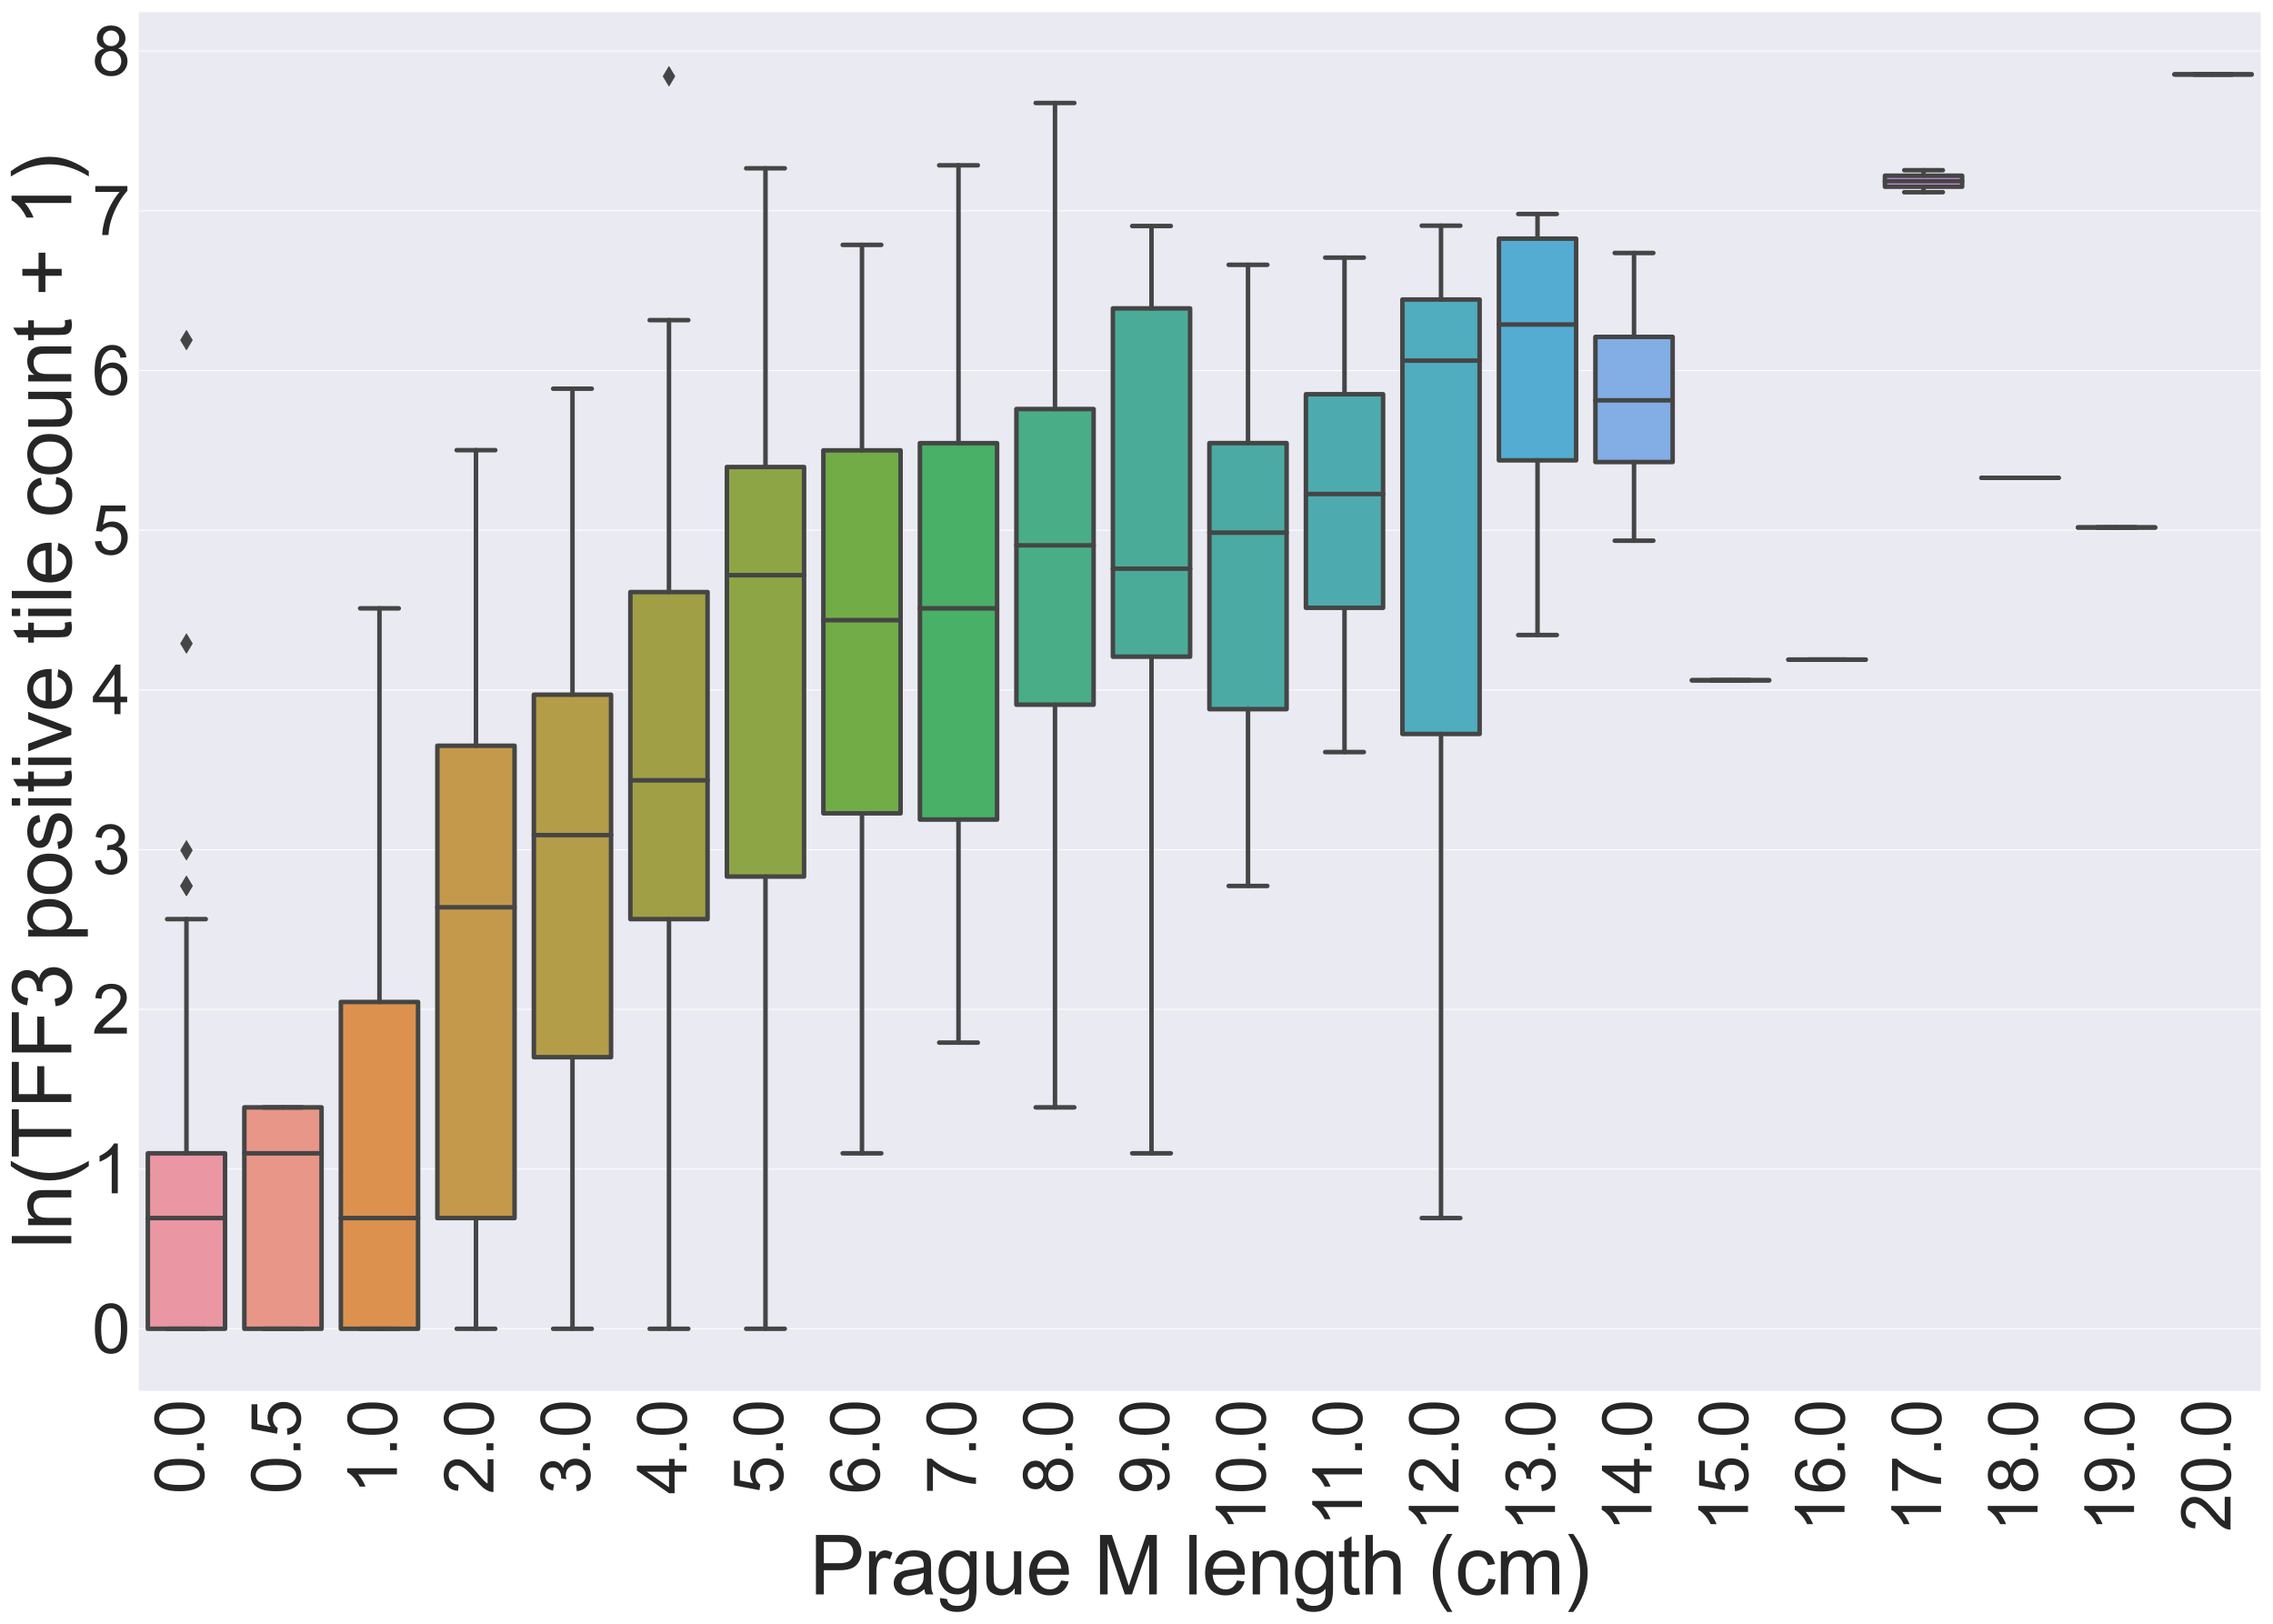 <?xml version="1.0" encoding="utf-8" standalone="no"?>
<!DOCTYPE svg PUBLIC "-//W3C//DTD SVG 1.1//EN"
  "http://www.w3.org/Graphics/SVG/1.1/DTD/svg11.dtd">
<svg height="1800pt" version="1.1" viewBox="0 0 2520 1800" width="2520pt" xmlns="http://www.w3.org/2000/svg" xmlns:xlink="http://www.w3.org/1999/xlink">
 <defs>
  <style type="text/css">*{stroke-linecap:butt;stroke-linejoin:round;}</style>
 </defs>
 <g id="figure_1">
  <g id="patch_1">
   <path d="M 0 1800 
L 2520 1800 
L 2520 0 
L 0 0 
z
" style="fill:#ffffff;"/>
  </g>
  <g id="axes_1">
   <g id="patch_2">
    <path d="M 153.21 1542.54 
L 2507.04 1542.54 
L 2507.04 12.96 
L 153.21 12.96 
z
" style="fill:#eaeaf2;"/>
   </g>
   <g id="matplotlib.axis_1">
    <g id="xtick_1">
     <g id="text_1">
      <!-- 0.0 -->
      <g style="fill:#262626;" transform="translate(226.095 1656.29)rotate(-90)scale(0.75 -0.75)">
       <defs>
        <path d="M 266 2259 
Q 266 3072 433 3567 
Q 600 4063 929 4331 
Q 1259 4600 1759 4600 
Q 2128 4600 2406 4451 
Q 2684 4303 2865 4023 
Q 3047 3744 3150 3342 
Q 3253 2941 3253 2259 
Q 3253 1453 3087 958 
Q 2922 463 2592 192 
Q 2263 -78 1759 -78 
Q 1097 -78 719 397 
Q 266 969 266 2259 
z
M 844 2259 
Q 844 1131 1108 757 
Q 1372 384 1759 384 
Q 2147 384 2411 759 
Q 2675 1134 2675 2259 
Q 2675 3391 2411 3762 
Q 2147 4134 1753 4134 
Q 1366 4134 1134 3806 
Q 844 3388 844 2259 
z
" id="ArialMT-30" transform="scale(0.016)"/>
        <path d="M 581 0 
L 581 641 
L 1222 641 
L 1222 0 
L 581 0 
z
" id="ArialMT-2e" transform="scale(0.016)"/>
       </defs>
       <use xlink:href="#ArialMT-30"/>
       <use x="55.615" xlink:href="#ArialMT-2e"/>
       <use x="83.398" xlink:href="#ArialMT-30"/>
      </g>
     </g>
    </g>
    <g id="xtick_2">
     <g id="text_2">
      <!-- 0.5 -->
      <g style="fill:#262626;" transform="translate(333.087 1656.29)rotate(-90)scale(0.75 -0.75)">
       <defs>
        <path d="M 266 1200 
L 856 1250 
Q 922 819 1161 601 
Q 1400 384 1738 384 
Q 2144 384 2425 690 
Q 2706 997 2706 1503 
Q 2706 1984 2436 2262 
Q 2166 2541 1728 2541 
Q 1456 2541 1237 2417 
Q 1019 2294 894 2097 
L 366 2166 
L 809 4519 
L 3088 4519 
L 3088 3981 
L 1259 3981 
L 1013 2750 
Q 1425 3038 1878 3038 
Q 2478 3038 2890 2622 
Q 3303 2206 3303 1553 
Q 3303 931 2941 478 
Q 2500 -78 1738 -78 
Q 1113 -78 717 272 
Q 322 622 266 1200 
z
" id="ArialMT-35" transform="scale(0.016)"/>
       </defs>
       <use xlink:href="#ArialMT-30"/>
       <use x="55.615" xlink:href="#ArialMT-2e"/>
       <use x="83.398" xlink:href="#ArialMT-35"/>
      </g>
     </g>
    </g>
    <g id="xtick_3">
     <g id="text_3">
      <!-- 1.0 -->
      <g style="fill:#262626;" transform="translate(440.079 1656.29)rotate(-90)scale(0.75 -0.75)">
       <defs>
        <path d="M 2384 0 
L 1822 0 
L 1822 3584 
Q 1619 3391 1289 3197 
Q 959 3003 697 2906 
L 697 3450 
Q 1169 3672 1522 3987 
Q 1875 4303 2022 4600 
L 2384 4600 
L 2384 0 
z
" id="ArialMT-31" transform="scale(0.016)"/>
       </defs>
       <use xlink:href="#ArialMT-31"/>
       <use x="55.615" xlink:href="#ArialMT-2e"/>
       <use x="83.398" xlink:href="#ArialMT-30"/>
      </g>
     </g>
    </g>
    <g id="xtick_4">
     <g id="text_4">
      <!-- 2.0 -->
      <g style="fill:#262626;" transform="translate(547.072 1656.29)rotate(-90)scale(0.75 -0.75)">
       <defs>
        <path d="M 3222 541 
L 3222 0 
L 194 0 
Q 188 203 259 391 
Q 375 700 629 1000 
Q 884 1300 1366 1694 
Q 2113 2306 2375 2664 
Q 2638 3022 2638 3341 
Q 2638 3675 2398 3904 
Q 2159 4134 1775 4134 
Q 1369 4134 1125 3890 
Q 881 3647 878 3216 
L 300 3275 
Q 359 3922 746 4261 
Q 1134 4600 1788 4600 
Q 2447 4600 2831 4234 
Q 3216 3869 3216 3328 
Q 3216 3053 3103 2787 
Q 2991 2522 2730 2228 
Q 2469 1934 1863 1422 
Q 1356 997 1212 845 
Q 1069 694 975 541 
L 3222 541 
z
" id="ArialMT-32" transform="scale(0.016)"/>
       </defs>
       <use xlink:href="#ArialMT-32"/>
       <use x="55.615" xlink:href="#ArialMT-2e"/>
       <use x="83.398" xlink:href="#ArialMT-30"/>
      </g>
     </g>
    </g>
    <g id="xtick_5">
     <g id="text_5">
      <!-- 3.0 -->
      <g style="fill:#262626;" transform="translate(654.064 1656.29)rotate(-90)scale(0.75 -0.75)">
       <defs>
        <path d="M 269 1209 
L 831 1284 
Q 928 806 1161 595 
Q 1394 384 1728 384 
Q 2125 384 2398 659 
Q 2672 934 2672 1341 
Q 2672 1728 2419 1979 
Q 2166 2231 1775 2231 
Q 1616 2231 1378 2169 
L 1441 2663 
Q 1497 2656 1531 2656 
Q 1891 2656 2178 2843 
Q 2466 3031 2466 3422 
Q 2466 3731 2256 3934 
Q 2047 4138 1716 4138 
Q 1388 4138 1169 3931 
Q 950 3725 888 3313 
L 325 3413 
Q 428 3978 793 4289 
Q 1159 4600 1703 4600 
Q 2078 4600 2393 4439 
Q 2709 4278 2876 4000 
Q 3044 3722 3044 3409 
Q 3044 3113 2884 2869 
Q 2725 2625 2413 2481 
Q 2819 2388 3044 2092 
Q 3269 1797 3269 1353 
Q 3269 753 2831 336 
Q 2394 -81 1725 -81 
Q 1122 -81 723 278 
Q 325 638 269 1209 
z
" id="ArialMT-33" transform="scale(0.016)"/>
       </defs>
       <use xlink:href="#ArialMT-33"/>
       <use x="55.615" xlink:href="#ArialMT-2e"/>
       <use x="83.398" xlink:href="#ArialMT-30"/>
      </g>
     </g>
    </g>
    <g id="xtick_6">
     <g id="text_6">
      <!-- 4.0 -->
      <g style="fill:#262626;" transform="translate(761.056 1656.29)rotate(-90)scale(0.75 -0.75)">
       <defs>
        <path d="M 2069 0 
L 2069 1097 
L 81 1097 
L 81 1613 
L 2172 4581 
L 2631 4581 
L 2631 1613 
L 3250 1613 
L 3250 1097 
L 2631 1097 
L 2631 0 
L 2069 0 
z
M 2069 1613 
L 2069 3678 
L 634 1613 
L 2069 1613 
z
" id="ArialMT-34" transform="scale(0.016)"/>
       </defs>
       <use xlink:href="#ArialMT-34"/>
       <use x="55.615" xlink:href="#ArialMT-2e"/>
       <use x="83.398" xlink:href="#ArialMT-30"/>
      </g>
     </g>
    </g>
    <g id="xtick_7">
     <g id="text_7">
      <!-- 5.0 -->
      <g style="fill:#262626;" transform="translate(868.048 1656.29)rotate(-90)scale(0.75 -0.75)">
       <use xlink:href="#ArialMT-35"/>
       <use x="55.615" xlink:href="#ArialMT-2e"/>
       <use x="83.398" xlink:href="#ArialMT-30"/>
      </g>
     </g>
    </g>
    <g id="xtick_8">
     <g id="text_8">
      <!-- 6.0 -->
      <g style="fill:#262626;" transform="translate(975.041 1656.29)rotate(-90)scale(0.75 -0.75)">
       <defs>
        <path d="M 3184 3459 
L 2625 3416 
Q 2550 3747 2413 3897 
Q 2184 4138 1850 4138 
Q 1581 4138 1378 3988 
Q 1113 3794 959 3422 
Q 806 3050 800 2363 
Q 1003 2672 1297 2822 
Q 1591 2972 1913 2972 
Q 2475 2972 2870 2558 
Q 3266 2144 3266 1488 
Q 3266 1056 3080 686 
Q 2894 316 2569 119 
Q 2244 -78 1831 -78 
Q 1128 -78 684 439 
Q 241 956 241 2144 
Q 241 3472 731 4075 
Q 1159 4600 1884 4600 
Q 2425 4600 2770 4297 
Q 3116 3994 3184 3459 
z
M 888 1484 
Q 888 1194 1011 928 
Q 1134 663 1356 523 
Q 1578 384 1822 384 
Q 2178 384 2434 671 
Q 2691 959 2691 1453 
Q 2691 1928 2437 2201 
Q 2184 2475 1800 2475 
Q 1419 2475 1153 2201 
Q 888 1928 888 1484 
z
" id="ArialMT-36" transform="scale(0.016)"/>
       </defs>
       <use xlink:href="#ArialMT-36"/>
       <use x="55.615" xlink:href="#ArialMT-2e"/>
       <use x="83.398" xlink:href="#ArialMT-30"/>
      </g>
     </g>
    </g>
    <g id="xtick_9">
     <g id="text_9">
      <!-- 7.0 -->
      <g style="fill:#262626;" transform="translate(1082.033 1656.29)rotate(-90)scale(0.75 -0.75)">
       <defs>
        <path d="M 303 3981 
L 303 4522 
L 3269 4522 
L 3269 4084 
Q 2831 3619 2401 2847 
Q 1972 2075 1738 1259 
Q 1569 684 1522 0 
L 944 0 
Q 953 541 1156 1306 
Q 1359 2072 1739 2783 
Q 2119 3494 2547 3981 
L 303 3981 
z
" id="ArialMT-37" transform="scale(0.016)"/>
       </defs>
       <use xlink:href="#ArialMT-37"/>
       <use x="55.615" xlink:href="#ArialMT-2e"/>
       <use x="83.398" xlink:href="#ArialMT-30"/>
      </g>
     </g>
    </g>
    <g id="xtick_10">
     <g id="text_10">
      <!-- 8.0 -->
      <g style="fill:#262626;" transform="translate(1189.025 1656.29)rotate(-90)scale(0.75 -0.75)">
       <defs>
        <path d="M 1131 2484 
Q 781 2613 612 2850 
Q 444 3088 444 3419 
Q 444 3919 803 4259 
Q 1163 4600 1759 4600 
Q 2359 4600 2725 4251 
Q 3091 3903 3091 3403 
Q 3091 3084 2923 2848 
Q 2756 2613 2416 2484 
Q 2838 2347 3058 2040 
Q 3278 1734 3278 1309 
Q 3278 722 2862 322 
Q 2447 -78 1769 -78 
Q 1091 -78 675 323 
Q 259 725 259 1325 
Q 259 1772 486 2073 
Q 713 2375 1131 2484 
z
M 1019 3438 
Q 1019 3113 1228 2906 
Q 1438 2700 1772 2700 
Q 2097 2700 2305 2904 
Q 2513 3109 2513 3406 
Q 2513 3716 2298 3927 
Q 2084 4138 1766 4138 
Q 1444 4138 1231 3931 
Q 1019 3725 1019 3438 
z
M 838 1322 
Q 838 1081 952 856 
Q 1066 631 1291 507 
Q 1516 384 1775 384 
Q 2178 384 2440 643 
Q 2703 903 2703 1303 
Q 2703 1709 2433 1975 
Q 2163 2241 1756 2241 
Q 1359 2241 1098 1978 
Q 838 1716 838 1322 
z
" id="ArialMT-38" transform="scale(0.016)"/>
       </defs>
       <use xlink:href="#ArialMT-38"/>
       <use x="55.615" xlink:href="#ArialMT-2e"/>
       <use x="83.398" xlink:href="#ArialMT-30"/>
      </g>
     </g>
    </g>
    <g id="xtick_11">
     <g id="text_11">
      <!-- 9.0 -->
      <g style="fill:#262626;" transform="translate(1296.018 1656.29)rotate(-90)scale(0.75 -0.75)">
       <defs>
        <path d="M 350 1059 
L 891 1109 
Q 959 728 1153 556 
Q 1347 384 1650 384 
Q 1909 384 2104 503 
Q 2300 622 2425 820 
Q 2550 1019 2634 1356 
Q 2719 1694 2719 2044 
Q 2719 2081 2716 2156 
Q 2547 1888 2255 1720 
Q 1963 1553 1622 1553 
Q 1053 1553 659 1965 
Q 266 2378 266 3053 
Q 266 3750 677 4175 
Q 1088 4600 1706 4600 
Q 2153 4600 2523 4359 
Q 2894 4119 3086 3673 
Q 3278 3228 3278 2384 
Q 3278 1506 3087 986 
Q 2897 466 2520 194 
Q 2144 -78 1638 -78 
Q 1100 -78 759 220 
Q 419 519 350 1059 
z
M 2653 3081 
Q 2653 3566 2395 3850 
Q 2138 4134 1775 4134 
Q 1400 4134 1122 3828 
Q 844 3522 844 3034 
Q 844 2597 1108 2323 
Q 1372 2050 1759 2050 
Q 2150 2050 2401 2323 
Q 2653 2597 2653 3081 
z
" id="ArialMT-39" transform="scale(0.016)"/>
       </defs>
       <use xlink:href="#ArialMT-39"/>
       <use x="55.615" xlink:href="#ArialMT-2e"/>
       <use x="83.398" xlink:href="#ArialMT-30"/>
      </g>
     </g>
    </g>
    <g id="xtick_12">
     <g id="text_12">
      <!-- 10.0 -->
      <g style="fill:#262626;" transform="translate(1403.01 1697.997)rotate(-90)scale(0.75 -0.75)">
       <use xlink:href="#ArialMT-31"/>
       <use x="55.615" xlink:href="#ArialMT-30"/>
       <use x="111.23" xlink:href="#ArialMT-2e"/>
       <use x="139.014" xlink:href="#ArialMT-30"/>
      </g>
     </g>
    </g>
    <g id="xtick_13">
     <g id="text_13">
      <!-- 11.0 -->
      <g style="fill:#262626;" transform="translate(1510.002 1692.466)rotate(-90)scale(0.75 -0.75)">
       <use xlink:href="#ArialMT-31"/>
       <use x="48.24" xlink:href="#ArialMT-31"/>
       <use x="103.855" xlink:href="#ArialMT-2e"/>
       <use x="131.639" xlink:href="#ArialMT-30"/>
      </g>
     </g>
    </g>
    <g id="xtick_14">
     <g id="text_14">
      <!-- 12.0 -->
      <g style="fill:#262626;" transform="translate(1616.994 1697.997)rotate(-90)scale(0.75 -0.75)">
       <use xlink:href="#ArialMT-31"/>
       <use x="55.615" xlink:href="#ArialMT-32"/>
       <use x="111.23" xlink:href="#ArialMT-2e"/>
       <use x="139.014" xlink:href="#ArialMT-30"/>
      </g>
     </g>
    </g>
    <g id="xtick_15">
     <g id="text_15">
      <!-- 13.0 -->
      <g style="fill:#262626;" transform="translate(1723.987 1697.997)rotate(-90)scale(0.75 -0.75)">
       <use xlink:href="#ArialMT-31"/>
       <use x="55.615" xlink:href="#ArialMT-33"/>
       <use x="111.23" xlink:href="#ArialMT-2e"/>
       <use x="139.014" xlink:href="#ArialMT-30"/>
      </g>
     </g>
    </g>
    <g id="xtick_16">
     <g id="text_16">
      <!-- 14.0 -->
      <g style="fill:#262626;" transform="translate(1830.979 1697.997)rotate(-90)scale(0.75 -0.75)">
       <use xlink:href="#ArialMT-31"/>
       <use x="55.615" xlink:href="#ArialMT-34"/>
       <use x="111.23" xlink:href="#ArialMT-2e"/>
       <use x="139.014" xlink:href="#ArialMT-30"/>
      </g>
     </g>
    </g>
    <g id="xtick_17">
     <g id="text_17">
      <!-- 15.0 -->
      <g style="fill:#262626;" transform="translate(1937.971 1697.997)rotate(-90)scale(0.75 -0.75)">
       <use xlink:href="#ArialMT-31"/>
       <use x="55.615" xlink:href="#ArialMT-35"/>
       <use x="111.23" xlink:href="#ArialMT-2e"/>
       <use x="139.014" xlink:href="#ArialMT-30"/>
      </g>
     </g>
    </g>
    <g id="xtick_18">
     <g id="text_18">
      <!-- 16.0 -->
      <g style="fill:#262626;" transform="translate(2044.963 1697.997)rotate(-90)scale(0.75 -0.75)">
       <use xlink:href="#ArialMT-31"/>
       <use x="55.615" xlink:href="#ArialMT-36"/>
       <use x="111.23" xlink:href="#ArialMT-2e"/>
       <use x="139.014" xlink:href="#ArialMT-30"/>
      </g>
     </g>
    </g>
    <g id="xtick_19">
     <g id="text_19">
      <!-- 17.0 -->
      <g style="fill:#262626;" transform="translate(2151.956 1697.997)rotate(-90)scale(0.75 -0.75)">
       <use xlink:href="#ArialMT-31"/>
       <use x="55.615" xlink:href="#ArialMT-37"/>
       <use x="111.23" xlink:href="#ArialMT-2e"/>
       <use x="139.014" xlink:href="#ArialMT-30"/>
      </g>
     </g>
    </g>
    <g id="xtick_20">
     <g id="text_20">
      <!-- 18.0 -->
      <g style="fill:#262626;" transform="translate(2258.948 1697.997)rotate(-90)scale(0.75 -0.75)">
       <use xlink:href="#ArialMT-31"/>
       <use x="55.615" xlink:href="#ArialMT-38"/>
       <use x="111.23" xlink:href="#ArialMT-2e"/>
       <use x="139.014" xlink:href="#ArialMT-30"/>
      </g>
     </g>
    </g>
    <g id="xtick_21">
     <g id="text_21">
      <!-- 19.0 -->
      <g style="fill:#262626;" transform="translate(2365.94 1697.997)rotate(-90)scale(0.75 -0.75)">
       <use xlink:href="#ArialMT-31"/>
       <use x="55.615" xlink:href="#ArialMT-39"/>
       <use x="111.23" xlink:href="#ArialMT-2e"/>
       <use x="139.014" xlink:href="#ArialMT-30"/>
      </g>
     </g>
    </g>
    <g id="xtick_22">
     <g id="text_22">
      <!-- 20.0 -->
      <g style="fill:#262626;" transform="translate(2472.933 1697.997)rotate(-90)scale(0.75 -0.75)">
       <use xlink:href="#ArialMT-32"/>
       <use x="55.615" xlink:href="#ArialMT-30"/>
       <use x="111.23" xlink:href="#ArialMT-2e"/>
       <use x="139.014" xlink:href="#ArialMT-30"/>
      </g>
     </g>
    </g>
    <g id="text_23">
     <!-- Prague M length (cm) -->
     <g style="fill:#262626;" transform="translate(897.492 1767.514)scale(0.9 -0.9)">
      <defs>
       <path d="M 494 0 
L 494 4581 
L 2222 4581 
Q 2678 4581 2919 4538 
Q 3256 4481 3484 4323 
Q 3713 4166 3852 3881 
Q 3991 3597 3991 3256 
Q 3991 2672 3619 2267 
Q 3247 1863 2275 1863 
L 1100 1863 
L 1100 0 
L 494 0 
z
M 1100 2403 
L 2284 2403 
Q 2872 2403 3119 2622 
Q 3366 2841 3366 3238 
Q 3366 3525 3220 3729 
Q 3075 3934 2838 4000 
Q 2684 4041 2272 4041 
L 1100 4041 
L 1100 2403 
z
" id="ArialMT-50" transform="scale(0.016)"/>
       <path d="M 416 0 
L 416 3319 
L 922 3319 
L 922 2816 
Q 1116 3169 1280 3281 
Q 1444 3394 1641 3394 
Q 1925 3394 2219 3213 
L 2025 2691 
Q 1819 2813 1613 2813 
Q 1428 2813 1281 2702 
Q 1134 2591 1072 2394 
Q 978 2094 978 1738 
L 978 0 
L 416 0 
z
" id="ArialMT-72" transform="scale(0.016)"/>
       <path d="M 2588 409 
Q 2275 144 1986 34 
Q 1697 -75 1366 -75 
Q 819 -75 525 192 
Q 231 459 231 875 
Q 231 1119 342 1320 
Q 453 1522 633 1644 
Q 813 1766 1038 1828 
Q 1203 1872 1538 1913 
Q 2219 1994 2541 2106 
Q 2544 2222 2544 2253 
Q 2544 2597 2384 2738 
Q 2169 2928 1744 2928 
Q 1347 2928 1158 2789 
Q 969 2650 878 2297 
L 328 2372 
Q 403 2725 575 2942 
Q 747 3159 1072 3276 
Q 1397 3394 1825 3394 
Q 2250 3394 2515 3294 
Q 2781 3194 2906 3042 
Q 3031 2891 3081 2659 
Q 3109 2516 3109 2141 
L 3109 1391 
Q 3109 606 3145 398 
Q 3181 191 3288 0 
L 2700 0 
Q 2613 175 2588 409 
z
M 2541 1666 
Q 2234 1541 1622 1453 
Q 1275 1403 1131 1340 
Q 988 1278 909 1158 
Q 831 1038 831 891 
Q 831 666 1001 516 
Q 1172 366 1500 366 
Q 1825 366 2078 508 
Q 2331 650 2450 897 
Q 2541 1088 2541 1459 
L 2541 1666 
z
" id="ArialMT-61" transform="scale(0.016)"/>
       <path d="M 319 -275 
L 866 -356 
Q 900 -609 1056 -725 
Q 1266 -881 1628 -881 
Q 2019 -881 2231 -725 
Q 2444 -569 2519 -288 
Q 2563 -116 2559 434 
Q 2191 0 1641 0 
Q 956 0 581 494 
Q 206 988 206 1678 
Q 206 2153 378 2554 
Q 550 2956 876 3175 
Q 1203 3394 1644 3394 
Q 2231 3394 2613 2919 
L 2613 3319 
L 3131 3319 
L 3131 450 
Q 3131 -325 2973 -648 
Q 2816 -972 2473 -1159 
Q 2131 -1347 1631 -1347 
Q 1038 -1347 672 -1080 
Q 306 -813 319 -275 
z
M 784 1719 
Q 784 1066 1043 766 
Q 1303 466 1694 466 
Q 2081 466 2343 764 
Q 2606 1063 2606 1700 
Q 2606 2309 2336 2618 
Q 2066 2928 1684 2928 
Q 1309 2928 1046 2623 
Q 784 2319 784 1719 
z
" id="ArialMT-67" transform="scale(0.016)"/>
       <path d="M 2597 0 
L 2597 488 
Q 2209 -75 1544 -75 
Q 1250 -75 995 37 
Q 741 150 617 320 
Q 494 491 444 738 
Q 409 903 409 1263 
L 409 3319 
L 972 3319 
L 972 1478 
Q 972 1038 1006 884 
Q 1059 663 1231 536 
Q 1403 409 1656 409 
Q 1909 409 2131 539 
Q 2353 669 2445 892 
Q 2538 1116 2538 1541 
L 2538 3319 
L 3100 3319 
L 3100 0 
L 2597 0 
z
" id="ArialMT-75" transform="scale(0.016)"/>
       <path d="M 2694 1069 
L 3275 997 
Q 3138 488 2766 206 
Q 2394 -75 1816 -75 
Q 1088 -75 661 373 
Q 234 822 234 1631 
Q 234 2469 665 2931 
Q 1097 3394 1784 3394 
Q 2450 3394 2872 2941 
Q 3294 2488 3294 1666 
Q 3294 1616 3291 1516 
L 816 1516 
Q 847 969 1125 678 
Q 1403 388 1819 388 
Q 2128 388 2347 550 
Q 2566 713 2694 1069 
z
M 847 1978 
L 2700 1978 
Q 2663 2397 2488 2606 
Q 2219 2931 1791 2931 
Q 1403 2931 1139 2672 
Q 875 2413 847 1978 
z
" id="ArialMT-65" transform="scale(0.016)"/>
       <path id="ArialMT-20" transform="scale(0.016)"/>
       <path d="M 475 0 
L 475 4581 
L 1388 4581 
L 2472 1338 
Q 2622 884 2691 659 
Q 2769 909 2934 1394 
L 4031 4581 
L 4847 4581 
L 4847 0 
L 4263 0 
L 4263 3834 
L 2931 0 
L 2384 0 
L 1059 3900 
L 1059 0 
L 475 0 
z
" id="ArialMT-4d" transform="scale(0.016)"/>
       <path d="M 409 0 
L 409 4581 
L 972 4581 
L 972 0 
L 409 0 
z
" id="ArialMT-6c" transform="scale(0.016)"/>
       <path d="M 422 0 
L 422 3319 
L 928 3319 
L 928 2847 
Q 1294 3394 1984 3394 
Q 2284 3394 2536 3286 
Q 2788 3178 2913 3003 
Q 3038 2828 3088 2588 
Q 3119 2431 3119 2041 
L 3119 0 
L 2556 0 
L 2556 2019 
Q 2556 2363 2490 2533 
Q 2425 2703 2258 2804 
Q 2091 2906 1866 2906 
Q 1506 2906 1245 2678 
Q 984 2450 984 1813 
L 984 0 
L 422 0 
z
" id="ArialMT-6e" transform="scale(0.016)"/>
       <path d="M 1650 503 
L 1731 6 
Q 1494 -44 1306 -44 
Q 1000 -44 831 53 
Q 663 150 594 308 
Q 525 466 525 972 
L 525 2881 
L 113 2881 
L 113 3319 
L 525 3319 
L 525 4141 
L 1084 4478 
L 1084 3319 
L 1650 3319 
L 1650 2881 
L 1084 2881 
L 1084 941 
Q 1084 700 1114 631 
Q 1144 563 1211 522 
Q 1278 481 1403 481 
Q 1497 481 1650 503 
z
" id="ArialMT-74" transform="scale(0.016)"/>
       <path d="M 422 0 
L 422 4581 
L 984 4581 
L 984 2938 
Q 1378 3394 1978 3394 
Q 2347 3394 2619 3248 
Q 2891 3103 3008 2847 
Q 3125 2591 3125 2103 
L 3125 0 
L 2563 0 
L 2563 2103 
Q 2563 2525 2380 2717 
Q 2197 2909 1863 2909 
Q 1613 2909 1392 2779 
Q 1172 2650 1078 2428 
Q 984 2206 984 1816 
L 984 0 
L 422 0 
z
" id="ArialMT-68" transform="scale(0.016)"/>
       <path d="M 1497 -1347 
Q 1031 -759 709 28 
Q 388 816 388 1659 
Q 388 2403 628 3084 
Q 909 3875 1497 4659 
L 1900 4659 
Q 1522 4009 1400 3731 
Q 1209 3300 1100 2831 
Q 966 2247 966 1656 
Q 966 153 1900 -1347 
L 1497 -1347 
z
" id="ArialMT-28" transform="scale(0.016)"/>
       <path d="M 2588 1216 
L 3141 1144 
Q 3050 572 2676 248 
Q 2303 -75 1759 -75 
Q 1078 -75 664 370 
Q 250 816 250 1647 
Q 250 2184 428 2587 
Q 606 2991 970 3192 
Q 1334 3394 1763 3394 
Q 2303 3394 2647 3120 
Q 2991 2847 3088 2344 
L 2541 2259 
Q 2463 2594 2264 2762 
Q 2066 2931 1784 2931 
Q 1359 2931 1093 2626 
Q 828 2322 828 1663 
Q 828 994 1084 691 
Q 1341 388 1753 388 
Q 2084 388 2306 591 
Q 2528 794 2588 1216 
z
" id="ArialMT-63" transform="scale(0.016)"/>
       <path d="M 422 0 
L 422 3319 
L 925 3319 
L 925 2853 
Q 1081 3097 1340 3245 
Q 1600 3394 1931 3394 
Q 2300 3394 2536 3241 
Q 2772 3088 2869 2813 
Q 3263 3394 3894 3394 
Q 4388 3394 4653 3120 
Q 4919 2847 4919 2278 
L 4919 0 
L 4359 0 
L 4359 2091 
Q 4359 2428 4304 2576 
Q 4250 2725 4106 2815 
Q 3963 2906 3769 2906 
Q 3419 2906 3187 2673 
Q 2956 2441 2956 1928 
L 2956 0 
L 2394 0 
L 2394 2156 
Q 2394 2531 2256 2718 
Q 2119 2906 1806 2906 
Q 1569 2906 1367 2781 
Q 1166 2656 1075 2415 
Q 984 2175 984 1722 
L 984 0 
L 422 0 
z
" id="ArialMT-6d" transform="scale(0.016)"/>
       <path d="M 791 -1347 
L 388 -1347 
Q 1322 153 1322 1656 
Q 1322 2244 1188 2822 
Q 1081 3291 891 3722 
Q 769 4003 388 4659 
L 791 4659 
Q 1378 3875 1659 3084 
Q 1900 2403 1900 1659 
Q 1900 816 1576 28 
Q 1253 -759 791 -1347 
z
" id="ArialMT-29" transform="scale(0.016)"/>
      </defs>
      <use xlink:href="#ArialMT-50"/>
      <use x="66.699" xlink:href="#ArialMT-72"/>
      <use x="100" xlink:href="#ArialMT-61"/>
      <use x="155.615" xlink:href="#ArialMT-67"/>
      <use x="211.23" xlink:href="#ArialMT-75"/>
      <use x="266.846" xlink:href="#ArialMT-65"/>
      <use x="322.461" xlink:href="#ArialMT-20"/>
      <use x="350.244" xlink:href="#ArialMT-4d"/>
      <use x="433.545" xlink:href="#ArialMT-20"/>
      <use x="461.328" xlink:href="#ArialMT-6c"/>
      <use x="483.545" xlink:href="#ArialMT-65"/>
      <use x="539.16" xlink:href="#ArialMT-6e"/>
      <use x="594.775" xlink:href="#ArialMT-67"/>
      <use x="650.391" xlink:href="#ArialMT-74"/>
      <use x="678.174" xlink:href="#ArialMT-68"/>
      <use x="733.789" xlink:href="#ArialMT-20"/>
      <use x="761.572" xlink:href="#ArialMT-28"/>
      <use x="794.873" xlink:href="#ArialMT-63"/>
      <use x="844.873" xlink:href="#ArialMT-6d"/>
      <use x="928.174" xlink:href="#ArialMT-29"/>
     </g>
    </g>
   </g>
   <g id="matplotlib.axis_2">
    <g id="ytick_1">
     <g id="line2d_1">
      <path clip-path="url(#pe466568d7e)" d="M 153.21 1473.014 
L 2507.04 1473.014 
" style="fill:none;stroke:#ffffff;stroke-linecap:round;"/>
     </g>
     <g id="text_24">
      <!-- 0 -->
      <g style="fill:#262626;" transform="translate(102.003 1499.855)scale(0.75 -0.75)">
       <use xlink:href="#ArialMT-30"/>
      </g>
     </g>
    </g>
    <g id="ytick_2">
     <g id="line2d_2">
      <path clip-path="url(#pe466568d7e)" d="M 153.21 1295.966 
L 2507.04 1295.966 
" style="fill:none;stroke:#ffffff;stroke-linecap:round;"/>
     </g>
     <g id="text_25">
      <!-- 1 -->
      <g style="fill:#262626;" transform="translate(102.003 1322.808)scale(0.75 -0.75)">
       <use xlink:href="#ArialMT-31"/>
      </g>
     </g>
    </g>
    <g id="ytick_3">
     <g id="line2d_3">
      <path clip-path="url(#pe466568d7e)" d="M 153.21 1118.919 
L 2507.04 1118.919 
" style="fill:none;stroke:#ffffff;stroke-linecap:round;"/>
     </g>
     <g id="text_26">
      <!-- 2 -->
      <g style="fill:#262626;" transform="translate(102.003 1145.761)scale(0.75 -0.75)">
       <use xlink:href="#ArialMT-32"/>
      </g>
     </g>
    </g>
    <g id="ytick_4">
     <g id="line2d_4">
      <path clip-path="url(#pe466568d7e)" d="M 153.21 941.872 
L 2507.04 941.872 
" style="fill:none;stroke:#ffffff;stroke-linecap:round;"/>
     </g>
     <g id="text_27">
      <!-- 3 -->
      <g style="fill:#262626;" transform="translate(102.003 968.714)scale(0.75 -0.75)">
       <use xlink:href="#ArialMT-33"/>
      </g>
     </g>
    </g>
    <g id="ytick_5">
     <g id="line2d_5">
      <path clip-path="url(#pe466568d7e)" d="M 153.21 764.825 
L 2507.04 764.825 
" style="fill:none;stroke:#ffffff;stroke-linecap:round;"/>
     </g>
     <g id="text_28">
      <!-- 4 -->
      <g style="fill:#262626;" transform="translate(102.003 791.667)scale(0.75 -0.75)">
       <use xlink:href="#ArialMT-34"/>
      </g>
     </g>
    </g>
    <g id="ytick_6">
     <g id="line2d_6">
      <path clip-path="url(#pe466568d7e)" d="M 153.21 587.778 
L 2507.04 587.778 
" style="fill:none;stroke:#ffffff;stroke-linecap:round;"/>
     </g>
     <g id="text_29">
      <!-- 5 -->
      <g style="fill:#262626;" transform="translate(102.003 614.62)scale(0.75 -0.75)">
       <use xlink:href="#ArialMT-35"/>
      </g>
     </g>
    </g>
    <g id="ytick_7">
     <g id="line2d_7">
      <path clip-path="url(#pe466568d7e)" d="M 153.21 410.731 
L 2507.04 410.731 
" style="fill:none;stroke:#ffffff;stroke-linecap:round;"/>
     </g>
     <g id="text_30">
      <!-- 6 -->
      <g style="fill:#262626;" transform="translate(102.003 437.572)scale(0.75 -0.75)">
       <use xlink:href="#ArialMT-36"/>
      </g>
     </g>
    </g>
    <g id="ytick_8">
     <g id="line2d_8">
      <path clip-path="url(#pe466568d7e)" d="M 153.21 233.683 
L 2507.04 233.683 
" style="fill:none;stroke:#ffffff;stroke-linecap:round;"/>
     </g>
     <g id="text_31">
      <!-- 7 -->
      <g style="fill:#262626;" transform="translate(102.003 260.525)scale(0.75 -0.75)">
       <use xlink:href="#ArialMT-37"/>
      </g>
     </g>
    </g>
    <g id="ytick_9">
     <g id="line2d_9">
      <path clip-path="url(#pe466568d7e)" d="M 153.21 56.636 
L 2507.04 56.636 
" style="fill:none;stroke:#ffffff;stroke-linecap:round;"/>
     </g>
     <g id="text_32">
      <!-- 8 -->
      <g style="fill:#262626;" transform="translate(102.003 83.478)scale(0.75 -0.75)">
       <use xlink:href="#ArialMT-38"/>
      </g>
     </g>
    </g>
    <g id="text_33">
     <!-- ln(TFF3 positive tile count + 1) -->
     <g style="fill:#262626;" transform="translate(79.061 1384.202)rotate(-90)scale(0.9 -0.9)">
      <defs>
       <path d="M 1659 0 
L 1659 4041 
L 150 4041 
L 150 4581 
L 3781 4581 
L 3781 4041 
L 2266 4041 
L 2266 0 
L 1659 0 
z
" id="ArialMT-54" transform="scale(0.016)"/>
       <path d="M 525 0 
L 525 4581 
L 3616 4581 
L 3616 4041 
L 1131 4041 
L 1131 2622 
L 3281 2622 
L 3281 2081 
L 1131 2081 
L 1131 0 
L 525 0 
z
" id="ArialMT-46" transform="scale(0.016)"/>
       <path d="M 422 -1272 
L 422 3319 
L 934 3319 
L 934 2888 
Q 1116 3141 1344 3267 
Q 1572 3394 1897 3394 
Q 2322 3394 2647 3175 
Q 2972 2956 3137 2557 
Q 3303 2159 3303 1684 
Q 3303 1175 3120 767 
Q 2938 359 2589 142 
Q 2241 -75 1856 -75 
Q 1575 -75 1351 44 
Q 1128 163 984 344 
L 984 -1272 
L 422 -1272 
z
M 931 1641 
Q 931 1000 1190 694 
Q 1450 388 1819 388 
Q 2194 388 2461 705 
Q 2728 1022 2728 1688 
Q 2728 2322 2467 2637 
Q 2206 2953 1844 2953 
Q 1484 2953 1207 2617 
Q 931 2281 931 1641 
z
" id="ArialMT-70" transform="scale(0.016)"/>
       <path d="M 213 1659 
Q 213 2581 725 3025 
Q 1153 3394 1769 3394 
Q 2453 3394 2887 2945 
Q 3322 2497 3322 1706 
Q 3322 1066 3130 698 
Q 2938 331 2570 128 
Q 2203 -75 1769 -75 
Q 1072 -75 642 372 
Q 213 819 213 1659 
z
M 791 1659 
Q 791 1022 1069 705 
Q 1347 388 1769 388 
Q 2188 388 2466 706 
Q 2744 1025 2744 1678 
Q 2744 2294 2464 2611 
Q 2184 2928 1769 2928 
Q 1347 2928 1069 2612 
Q 791 2297 791 1659 
z
" id="ArialMT-6f" transform="scale(0.016)"/>
       <path d="M 197 991 
L 753 1078 
Q 800 744 1014 566 
Q 1228 388 1613 388 
Q 2000 388 2187 545 
Q 2375 703 2375 916 
Q 2375 1106 2209 1216 
Q 2094 1291 1634 1406 
Q 1016 1563 777 1677 
Q 538 1791 414 1992 
Q 291 2194 291 2438 
Q 291 2659 392 2848 
Q 494 3038 669 3163 
Q 800 3259 1026 3326 
Q 1253 3394 1513 3394 
Q 1903 3394 2198 3281 
Q 2494 3169 2634 2976 
Q 2775 2784 2828 2463 
L 2278 2388 
Q 2241 2644 2061 2787 
Q 1881 2931 1553 2931 
Q 1166 2931 1000 2803 
Q 834 2675 834 2503 
Q 834 2394 903 2306 
Q 972 2216 1119 2156 
Q 1203 2125 1616 2013 
Q 2213 1853 2448 1751 
Q 2684 1650 2818 1456 
Q 2953 1263 2953 975 
Q 2953 694 2789 445 
Q 2625 197 2315 61 
Q 2006 -75 1616 -75 
Q 969 -75 630 194 
Q 291 463 197 991 
z
" id="ArialMT-73" transform="scale(0.016)"/>
       <path d="M 425 3934 
L 425 4581 
L 988 4581 
L 988 3934 
L 425 3934 
z
M 425 0 
L 425 3319 
L 988 3319 
L 988 0 
L 425 0 
z
" id="ArialMT-69" transform="scale(0.016)"/>
       <path d="M 1344 0 
L 81 3319 
L 675 3319 
L 1388 1331 
Q 1503 1009 1600 663 
Q 1675 925 1809 1294 
L 2547 3319 
L 3125 3319 
L 1869 0 
L 1344 0 
z
" id="ArialMT-76" transform="scale(0.016)"/>
       <path d="M 1603 741 
L 1603 1997 
L 356 1997 
L 356 2522 
L 1603 2522 
L 1603 3769 
L 2134 3769 
L 2134 2522 
L 3381 2522 
L 3381 1997 
L 2134 1997 
L 2134 741 
L 1603 741 
z
" id="ArialMT-2b" transform="scale(0.016)"/>
      </defs>
      <use xlink:href="#ArialMT-6c"/>
      <use x="22.217" xlink:href="#ArialMT-6e"/>
      <use x="77.832" xlink:href="#ArialMT-28"/>
      <use x="111.133" xlink:href="#ArialMT-54"/>
      <use x="172.217" xlink:href="#ArialMT-46"/>
      <use x="233.301" xlink:href="#ArialMT-46"/>
      <use x="294.385" xlink:href="#ArialMT-33"/>
      <use x="350" xlink:href="#ArialMT-20"/>
      <use x="377.783" xlink:href="#ArialMT-70"/>
      <use x="433.398" xlink:href="#ArialMT-6f"/>
      <use x="489.014" xlink:href="#ArialMT-73"/>
      <use x="539.014" xlink:href="#ArialMT-69"/>
      <use x="561.23" xlink:href="#ArialMT-74"/>
      <use x="589.014" xlink:href="#ArialMT-69"/>
      <use x="611.23" xlink:href="#ArialMT-76"/>
      <use x="661.23" xlink:href="#ArialMT-65"/>
      <use x="716.846" xlink:href="#ArialMT-20"/>
      <use x="744.629" xlink:href="#ArialMT-74"/>
      <use x="772.412" xlink:href="#ArialMT-69"/>
      <use x="794.629" xlink:href="#ArialMT-6c"/>
      <use x="816.846" xlink:href="#ArialMT-65"/>
      <use x="872.461" xlink:href="#ArialMT-20"/>
      <use x="900.244" xlink:href="#ArialMT-63"/>
      <use x="950.244" xlink:href="#ArialMT-6f"/>
      <use x="1005.859" xlink:href="#ArialMT-75"/>
      <use x="1061.475" xlink:href="#ArialMT-6e"/>
      <use x="1117.09" xlink:href="#ArialMT-74"/>
      <use x="1144.873" xlink:href="#ArialMT-20"/>
      <use x="1172.656" xlink:href="#ArialMT-2b"/>
      <use x="1231.055" xlink:href="#ArialMT-20"/>
      <use x="1258.838" xlink:href="#ArialMT-31"/>
      <use x="1314.453" xlink:href="#ArialMT-29"/>
     </g>
    </g>
   </g>
   <g id="patch_3">
    <path clip-path="url(#pe466568d7e)" d="M 163.909 1473.014 
L 249.503 1473.014 
L 249.503 1278.507 
L 163.909 1278.507 
L 163.909 1473.014 
z
" style="fill:#ea96a3;stroke:#454545;stroke-linejoin:miter;stroke-width:5;"/>
   </g>
   <g id="patch_4">
    <path clip-path="url(#pe466568d7e)" d="M 270.901 1473.014 
L 356.495 1473.014 
L 356.495 1227.574 
L 270.901 1227.574 
L 270.901 1473.014 
z
" style="fill:#e89687;stroke:#454545;stroke-linejoin:miter;stroke-width:5;"/>
   </g>
   <g id="patch_5">
    <path clip-path="url(#pe466568d7e)" d="M 377.894 1473.014 
L 463.488 1473.014 
L 463.488 1110.765 
L 377.894 1110.765 
L 377.894 1473.014 
z
" style="fill:#dc924e;stroke:#454545;stroke-linejoin:miter;stroke-width:5;"/>
   </g>
   <g id="patch_6">
    <path clip-path="url(#pe466568d7e)" d="M 484.886 1350.294 
L 570.48 1350.294 
L 570.48 826.69 
L 484.886 826.69 
L 484.886 1350.294 
z
" style="fill:#c5994b;stroke:#454545;stroke-linejoin:miter;stroke-width:5;"/>
   </g>
   <g id="patch_7">
    <path clip-path="url(#pe466568d7e)" d="M 591.878 1171.927 
L 677.472 1171.927 
L 677.472 770.116 
L 591.878 770.116 
L 591.878 1171.927 
z
" style="fill:#b39d48;stroke:#454545;stroke-linejoin:miter;stroke-width:5;"/>
   </g>
   <g id="patch_8">
    <path clip-path="url(#pe466568d7e)" d="M 698.871 1018.897 
L 784.464 1018.897 
L 784.464 656.346 
L 698.871 656.346 
L 698.871 1018.897 
z
" style="fill:#a09f45;stroke:#454545;stroke-linejoin:miter;stroke-width:5;"/>
   </g>
   <g id="patch_9">
    <path clip-path="url(#pe466568d7e)" d="M 805.863 971.708 
L 891.457 971.708 
L 891.457 517.697 
L 805.863 517.697 
L 805.863 971.708 
z
" style="fill:#8ea546;stroke:#454545;stroke-linejoin:miter;stroke-width:5;"/>
   </g>
   <g id="patch_10">
    <path clip-path="url(#pe466568d7e)" d="M 912.855 901.603 
L 998.449 901.603 
L 998.449 499.215 
L 912.855 499.215 
L 912.855 901.603 
z
" style="fill:#71ac47;stroke:#454545;stroke-linejoin:miter;stroke-width:5;"/>
   </g>
   <g id="patch_11">
    <path clip-path="url(#pe466568d7e)" d="M 1019.847 908.523 
L 1105.441 908.523 
L 1105.441 491.277 
L 1019.847 491.277 
L 1019.847 908.523 
z
" style="fill:#48b067;stroke:#454545;stroke-linejoin:miter;stroke-width:5;"/>
   </g>
   <g id="patch_12">
    <path clip-path="url(#pe466568d7e)" d="M 1126.84 781.183 
L 1212.434 781.183 
L 1212.434 453.424 
L 1126.84 453.424 
L 1126.84 781.183 
z
" style="fill:#49ae87;stroke:#454545;stroke-linejoin:miter;stroke-width:5;"/>
   </g>
   <g id="patch_13">
    <path clip-path="url(#pe466568d7e)" d="M 1233.832 727.959 
L 1319.426 727.959 
L 1319.426 341.88 
L 1233.832 341.88 
L 1233.832 727.959 
z
" style="fill:#4aac98;stroke:#454545;stroke-linejoin:miter;stroke-width:5;"/>
   </g>
   <g id="patch_14">
    <path clip-path="url(#pe466568d7e)" d="M 1340.824 786.137 
L 1426.418 786.137 
L 1426.418 491.212 
L 1340.824 491.212 
L 1340.824 786.137 
z
" style="fill:#4baba4;stroke:#454545;stroke-linejoin:miter;stroke-width:5;"/>
   </g>
   <g id="patch_15">
    <path clip-path="url(#pe466568d7e)" d="M 1447.816 673.779 
L 1533.41 673.779 
L 1533.41 437.035 
L 1447.816 437.035 
L 1447.816 673.779 
z
" style="fill:#4dabb0;stroke:#454545;stroke-linejoin:miter;stroke-width:5;"/>
   </g>
   <g id="patch_16">
    <path clip-path="url(#pe466568d7e)" d="M 1554.809 813.665 
L 1640.403 813.665 
L 1640.403 332.028 
L 1554.809 332.028 
L 1554.809 813.665 
z
" style="fill:#50acbf;stroke:#454545;stroke-linejoin:miter;stroke-width:5;"/>
   </g>
   <g id="patch_17">
    <path clip-path="url(#pe466568d7e)" d="M 1661.801 510.313 
L 1747.395 510.313 
L 1747.395 264.545 
L 1661.801 264.545 
L 1661.801 510.313 
z
" style="fill:#54acd3;stroke:#454545;stroke-linejoin:miter;stroke-width:5;"/>
   </g>
   <g id="patch_18">
    <path clip-path="url(#pe466568d7e)" d="M 1768.793 512.204 
L 1854.387 512.204 
L 1854.387 373.452 
L 1768.793 373.452 
L 1768.793 512.204 
z
" style="fill:#82aee5;stroke:#454545;stroke-linejoin:miter;stroke-width:5;"/>
   </g>
   <g id="patch_19">
    <path clip-path="url(#pe466568d7e)" d="M 1875.786 754.124 
L 1961.379 754.124 
L 1961.379 754.124 
L 1875.786 754.124 
L 1875.786 754.124 
z
" style="fill:#a9aceb;stroke:#454545;stroke-linejoin:miter;stroke-width:5;"/>
   </g>
   <g id="patch_20">
    <path clip-path="url(#pe466568d7e)" d="M 1982.778 731.247 
L 2068.372 731.247 
L 2068.372 731.247 
L 1982.778 731.247 
L 1982.778 731.247 
z
" style="fill:#c1a2ea;stroke:#454545;stroke-linejoin:miter;stroke-width:5;"/>
   </g>
   <g id="patch_21">
    <path clip-path="url(#pe466568d7e)" d="M 2089.77 206.978 
L 2175.364 206.978 
L 2175.364 194.781 
L 2089.77 194.781 
L 2089.77 206.978 
z
" style="fill:#d795e8;stroke:#454545;stroke-linejoin:miter;stroke-width:5;"/>
   </g>
   <g id="patch_22">
    <path clip-path="url(#pe466568d7e)" d="M 2196.762 529.728 
L 2282.356 529.728 
L 2282.356 529.728 
L 2196.762 529.728 
L 2196.762 529.728 
z
" style="fill:#e78bdd;stroke:#454545;stroke-linejoin:miter;stroke-width:5;"/>
   </g>
   <g id="patch_23">
    <path clip-path="url(#pe466568d7e)" d="M 2303.755 584.718 
L 2389.349 584.718 
L 2389.349 584.718 
L 2303.755 584.718 
L 2303.755 584.718 
z
" style="fill:#e88fc9;stroke:#454545;stroke-linejoin:miter;stroke-width:5;"/>
   </g>
   <g id="patch_24">
    <path clip-path="url(#pe466568d7e)" d="M 2410.747 82.486 
L 2496.341 82.486 
L 2496.341 82.486 
L 2410.747 82.486 
L 2410.747 82.486 
z
" style="fill:#e993b7;stroke:#454545;stroke-linejoin:miter;stroke-width:5;"/>
   </g>
   <g id="line2d_10">
    <path clip-path="url(#pe466568d7e)" d="M 206.706 1473.014 
L 206.706 1473.014 
" style="fill:none;stroke:#454545;stroke-linecap:round;stroke-width:5;"/>
   </g>
   <g id="line2d_11">
    <path clip-path="url(#pe466568d7e)" d="M 206.706 1278.507 
L 206.706 1018.897 
" style="fill:none;stroke:#454545;stroke-linecap:round;stroke-width:5;"/>
   </g>
   <g id="line2d_12">
    <path clip-path="url(#pe466568d7e)" d="M 185.308 1473.014 
L 228.105 1473.014 
" style="fill:none;stroke:#454545;stroke-linecap:round;stroke-width:5;"/>
   </g>
   <g id="line2d_13">
    <path clip-path="url(#pe466568d7e)" d="M 185.308 1018.897 
L 228.105 1018.897 
" style="fill:none;stroke:#454545;stroke-linecap:round;stroke-width:5;"/>
   </g>
   <g id="line2d_14">
    <defs>
     <path d="M -0 10.607 
L 6.364 0 
L 0 -10.607 
L -6.364 -0 
z
" id="mcacbd93689" style="stroke:#454545;stroke-linejoin:miter;"/>
    </defs>
    <g clip-path="url(#pe466568d7e)">
     <use style="fill:#454545;stroke:#454545;stroke-linejoin:miter;" x="206.706" xlink:href="#mcacbd93689" y="713.4"/>
     <use style="fill:#454545;stroke:#454545;stroke-linejoin:miter;" x="206.706" xlink:href="#mcacbd93689" y="982.135"/>
     <use style="fill:#454545;stroke:#454545;stroke-linejoin:miter;" x="206.706" xlink:href="#mcacbd93689" y="982.135"/>
     <use style="fill:#454545;stroke:#454545;stroke-linejoin:miter;" x="206.706" xlink:href="#mcacbd93689" y="942.628"/>
     <use style="fill:#454545;stroke:#454545;stroke-linejoin:miter;" x="206.706" xlink:href="#mcacbd93689" y="377.036"/>
    </g>
   </g>
   <g id="line2d_15">
    <path clip-path="url(#pe466568d7e)" d="M 313.698 1473.014 
L 313.698 1473.014 
" style="fill:none;stroke:#454545;stroke-linecap:round;stroke-width:5;"/>
   </g>
   <g id="line2d_16">
    <path clip-path="url(#pe466568d7e)" d="M 313.698 1227.574 
L 313.698 1227.574 
" style="fill:none;stroke:#454545;stroke-linecap:round;stroke-width:5;"/>
   </g>
   <g id="line2d_17">
    <path clip-path="url(#pe466568d7e)" d="M 292.3 1473.014 
L 335.097 1473.014 
" style="fill:none;stroke:#454545;stroke-linecap:round;stroke-width:5;"/>
   </g>
   <g id="line2d_18">
    <path clip-path="url(#pe466568d7e)" d="M 292.3 1227.574 
L 335.097 1227.574 
" style="fill:none;stroke:#454545;stroke-linecap:round;stroke-width:5;"/>
   </g>
   <g id="line2d_19"/>
   <g id="line2d_20">
    <path clip-path="url(#pe466568d7e)" d="M 420.691 1473.014 
L 420.691 1473.014 
" style="fill:none;stroke:#454545;stroke-linecap:round;stroke-width:5;"/>
   </g>
   <g id="line2d_21">
    <path clip-path="url(#pe466568d7e)" d="M 420.691 1110.765 
L 420.691 674.379 
" style="fill:none;stroke:#454545;stroke-linecap:round;stroke-width:5;"/>
   </g>
   <g id="line2d_22">
    <path clip-path="url(#pe466568d7e)" d="M 399.292 1473.014 
L 442.089 1473.014 
" style="fill:none;stroke:#454545;stroke-linecap:round;stroke-width:5;"/>
   </g>
   <g id="line2d_23">
    <path clip-path="url(#pe466568d7e)" d="M 399.292 674.379 
L 442.089 674.379 
" style="fill:none;stroke:#454545;stroke-linecap:round;stroke-width:5;"/>
   </g>
   <g id="line2d_24"/>
   <g id="line2d_25">
    <path clip-path="url(#pe466568d7e)" d="M 527.683 1350.294 
L 527.683 1473.014 
" style="fill:none;stroke:#454545;stroke-linecap:round;stroke-width:5;"/>
   </g>
   <g id="line2d_26">
    <path clip-path="url(#pe466568d7e)" d="M 527.683 826.69 
L 527.683 499.031 
" style="fill:none;stroke:#454545;stroke-linecap:round;stroke-width:5;"/>
   </g>
   <g id="line2d_27">
    <path clip-path="url(#pe466568d7e)" d="M 506.284 1473.014 
L 549.081 1473.014 
" style="fill:none;stroke:#454545;stroke-linecap:round;stroke-width:5;"/>
   </g>
   <g id="line2d_28">
    <path clip-path="url(#pe466568d7e)" d="M 506.284 499.031 
L 549.081 499.031 
" style="fill:none;stroke:#454545;stroke-linecap:round;stroke-width:5;"/>
   </g>
   <g id="line2d_29"/>
   <g id="line2d_30">
    <path clip-path="url(#pe466568d7e)" d="M 634.675 1171.927 
L 634.675 1473.014 
" style="fill:none;stroke:#454545;stroke-linecap:round;stroke-width:5;"/>
   </g>
   <g id="line2d_31">
    <path clip-path="url(#pe466568d7e)" d="M 634.675 770.116 
L 634.675 430.896 
" style="fill:none;stroke:#454545;stroke-linecap:round;stroke-width:5;"/>
   </g>
   <g id="line2d_32">
    <path clip-path="url(#pe466568d7e)" d="M 613.277 1473.014 
L 656.074 1473.014 
" style="fill:none;stroke:#454545;stroke-linecap:round;stroke-width:5;"/>
   </g>
   <g id="line2d_33">
    <path clip-path="url(#pe466568d7e)" d="M 613.277 430.896 
L 656.074 430.896 
" style="fill:none;stroke:#454545;stroke-linecap:round;stroke-width:5;"/>
   </g>
   <g id="line2d_34"/>
   <g id="line2d_35">
    <path clip-path="url(#pe466568d7e)" d="M 741.668 1018.897 
L 741.668 1473.014 
" style="fill:none;stroke:#454545;stroke-linecap:round;stroke-width:5;"/>
   </g>
   <g id="line2d_36">
    <path clip-path="url(#pe466568d7e)" d="M 741.668 656.346 
L 741.668 354.897 
" style="fill:none;stroke:#454545;stroke-linecap:round;stroke-width:5;"/>
   </g>
   <g id="line2d_37">
    <path clip-path="url(#pe466568d7e)" d="M 720.269 1473.014 
L 763.066 1473.014 
" style="fill:none;stroke:#454545;stroke-linecap:round;stroke-width:5;"/>
   </g>
   <g id="line2d_38">
    <path clip-path="url(#pe466568d7e)" d="M 720.269 354.897 
L 763.066 354.897 
" style="fill:none;stroke:#454545;stroke-linecap:round;stroke-width:5;"/>
   </g>
   <g id="line2d_39">
    <g clip-path="url(#pe466568d7e)">
     <use style="fill:#454545;stroke:#454545;stroke-linejoin:miter;" x="741.668" xlink:href="#mcacbd93689" y="84.56"/>
    </g>
   </g>
   <g id="line2d_40">
    <path clip-path="url(#pe466568d7e)" d="M 848.66 971.708 
L 848.66 1473.014 
" style="fill:none;stroke:#454545;stroke-linecap:round;stroke-width:5;"/>
   </g>
   <g id="line2d_41">
    <path clip-path="url(#pe466568d7e)" d="M 848.66 517.697 
L 848.66 186.566 
" style="fill:none;stroke:#454545;stroke-linecap:round;stroke-width:5;"/>
   </g>
   <g id="line2d_42">
    <path clip-path="url(#pe466568d7e)" d="M 827.261 1473.014 
L 870.058 1473.014 
" style="fill:none;stroke:#454545;stroke-linecap:round;stroke-width:5;"/>
   </g>
   <g id="line2d_43">
    <path clip-path="url(#pe466568d7e)" d="M 827.261 186.566 
L 870.058 186.566 
" style="fill:none;stroke:#454545;stroke-linecap:round;stroke-width:5;"/>
   </g>
   <g id="line2d_44"/>
   <g id="line2d_45">
    <path clip-path="url(#pe466568d7e)" d="M 955.652 901.603 
L 955.652 1278.507 
" style="fill:none;stroke:#454545;stroke-linecap:round;stroke-width:5;"/>
   </g>
   <g id="line2d_46">
    <path clip-path="url(#pe466568d7e)" d="M 955.652 499.215 
L 955.652 271.445 
" style="fill:none;stroke:#454545;stroke-linecap:round;stroke-width:5;"/>
   </g>
   <g id="line2d_47">
    <path clip-path="url(#pe466568d7e)" d="M 934.254 1278.507 
L 977.051 1278.507 
" style="fill:none;stroke:#454545;stroke-linecap:round;stroke-width:5;"/>
   </g>
   <g id="line2d_48">
    <path clip-path="url(#pe466568d7e)" d="M 934.254 271.445 
L 977.051 271.445 
" style="fill:none;stroke:#454545;stroke-linecap:round;stroke-width:5;"/>
   </g>
   <g id="line2d_49"/>
   <g id="line2d_50">
    <path clip-path="url(#pe466568d7e)" d="M 1062.644 908.523 
L 1062.644 1155.788 
" style="fill:none;stroke:#454545;stroke-linecap:round;stroke-width:5;"/>
   </g>
   <g id="line2d_51">
    <path clip-path="url(#pe466568d7e)" d="M 1062.644 491.277 
L 1062.644 183.257 
" style="fill:none;stroke:#454545;stroke-linecap:round;stroke-width:5;"/>
   </g>
   <g id="line2d_52">
    <path clip-path="url(#pe466568d7e)" d="M 1041.246 1155.788 
L 1084.043 1155.788 
" style="fill:none;stroke:#454545;stroke-linecap:round;stroke-width:5;"/>
   </g>
   <g id="line2d_53">
    <path clip-path="url(#pe466568d7e)" d="M 1041.246 183.257 
L 1084.043 183.257 
" style="fill:none;stroke:#454545;stroke-linecap:round;stroke-width:5;"/>
   </g>
   <g id="line2d_54"/>
   <g id="line2d_55">
    <path clip-path="url(#pe466568d7e)" d="M 1169.637 781.183 
L 1169.637 1227.574 
" style="fill:none;stroke:#454545;stroke-linecap:round;stroke-width:5;"/>
   </g>
   <g id="line2d_56">
    <path clip-path="url(#pe466568d7e)" d="M 1169.637 453.424 
L 1169.637 114.162 
" style="fill:none;stroke:#454545;stroke-linecap:round;stroke-width:5;"/>
   </g>
   <g id="line2d_57">
    <path clip-path="url(#pe466568d7e)" d="M 1148.238 1227.574 
L 1191.035 1227.574 
" style="fill:none;stroke:#454545;stroke-linecap:round;stroke-width:5;"/>
   </g>
   <g id="line2d_58">
    <path clip-path="url(#pe466568d7e)" d="M 1148.238 114.162 
L 1191.035 114.162 
" style="fill:none;stroke:#454545;stroke-linecap:round;stroke-width:5;"/>
   </g>
   <g id="line2d_59"/>
   <g id="line2d_60">
    <path clip-path="url(#pe466568d7e)" d="M 1276.629 727.959 
L 1276.629 1278.507 
" style="fill:none;stroke:#454545;stroke-linecap:round;stroke-width:5;"/>
   </g>
   <g id="line2d_61">
    <path clip-path="url(#pe466568d7e)" d="M 1276.629 341.88 
L 1276.629 250.547 
" style="fill:none;stroke:#454545;stroke-linecap:round;stroke-width:5;"/>
   </g>
   <g id="line2d_62">
    <path clip-path="url(#pe466568d7e)" d="M 1255.23 1278.507 
L 1298.027 1278.507 
" style="fill:none;stroke:#454545;stroke-linecap:round;stroke-width:5;"/>
   </g>
   <g id="line2d_63">
    <path clip-path="url(#pe466568d7e)" d="M 1255.23 250.547 
L 1298.027 250.547 
" style="fill:none;stroke:#454545;stroke-linecap:round;stroke-width:5;"/>
   </g>
   <g id="line2d_64"/>
   <g id="line2d_65">
    <path clip-path="url(#pe466568d7e)" d="M 1383.621 786.137 
L 1383.621 982.135 
" style="fill:none;stroke:#454545;stroke-linecap:round;stroke-width:5;"/>
   </g>
   <g id="line2d_66">
    <path clip-path="url(#pe466568d7e)" d="M 1383.621 491.212 
L 1383.621 293.551 
" style="fill:none;stroke:#454545;stroke-linecap:round;stroke-width:5;"/>
   </g>
   <g id="line2d_67">
    <path clip-path="url(#pe466568d7e)" d="M 1362.223 982.135 
L 1405.02 982.135 
" style="fill:none;stroke:#454545;stroke-linecap:round;stroke-width:5;"/>
   </g>
   <g id="line2d_68">
    <path clip-path="url(#pe466568d7e)" d="M 1362.223 293.551 
L 1405.02 293.551 
" style="fill:none;stroke:#454545;stroke-linecap:round;stroke-width:5;"/>
   </g>
   <g id="line2d_69"/>
   <g id="line2d_70">
    <path clip-path="url(#pe466568d7e)" d="M 1490.613 673.779 
L 1490.613 833.711 
" style="fill:none;stroke:#454545;stroke-linecap:round;stroke-width:5;"/>
   </g>
   <g id="line2d_71">
    <path clip-path="url(#pe466568d7e)" d="M 1490.613 437.035 
L 1490.613 285.583 
" style="fill:none;stroke:#454545;stroke-linecap:round;stroke-width:5;"/>
   </g>
   <g id="line2d_72">
    <path clip-path="url(#pe466568d7e)" d="M 1469.215 833.711 
L 1512.012 833.711 
" style="fill:none;stroke:#454545;stroke-linecap:round;stroke-width:5;"/>
   </g>
   <g id="line2d_73">
    <path clip-path="url(#pe466568d7e)" d="M 1469.215 285.583 
L 1512.012 285.583 
" style="fill:none;stroke:#454545;stroke-linecap:round;stroke-width:5;"/>
   </g>
   <g id="line2d_74"/>
   <g id="line2d_75">
    <path clip-path="url(#pe466568d7e)" d="M 1597.606 813.665 
L 1597.606 1350.294 
" style="fill:none;stroke:#454545;stroke-linecap:round;stroke-width:5;"/>
   </g>
   <g id="line2d_76">
    <path clip-path="url(#pe466568d7e)" d="M 1597.606 332.028 
L 1597.606 250.192 
" style="fill:none;stroke:#454545;stroke-linecap:round;stroke-width:5;"/>
   </g>
   <g id="line2d_77">
    <path clip-path="url(#pe466568d7e)" d="M 1576.207 1350.294 
L 1619.004 1350.294 
" style="fill:none;stroke:#454545;stroke-linecap:round;stroke-width:5;"/>
   </g>
   <g id="line2d_78">
    <path clip-path="url(#pe466568d7e)" d="M 1576.207 250.192 
L 1619.004 250.192 
" style="fill:none;stroke:#454545;stroke-linecap:round;stroke-width:5;"/>
   </g>
   <g id="line2d_79"/>
   <g id="line2d_80">
    <path clip-path="url(#pe466568d7e)" d="M 1704.598 510.313 
L 1704.598 703.955 
" style="fill:none;stroke:#454545;stroke-linecap:round;stroke-width:5;"/>
   </g>
   <g id="line2d_81">
    <path clip-path="url(#pe466568d7e)" d="M 1704.598 264.545 
L 1704.598 237.211 
" style="fill:none;stroke:#454545;stroke-linecap:round;stroke-width:5;"/>
   </g>
   <g id="line2d_82">
    <path clip-path="url(#pe466568d7e)" d="M 1683.199 703.955 
L 1725.996 703.955 
" style="fill:none;stroke:#454545;stroke-linecap:round;stroke-width:5;"/>
   </g>
   <g id="line2d_83">
    <path clip-path="url(#pe466568d7e)" d="M 1683.199 237.211 
L 1725.996 237.211 
" style="fill:none;stroke:#454545;stroke-linecap:round;stroke-width:5;"/>
   </g>
   <g id="line2d_84"/>
   <g id="line2d_85">
    <path clip-path="url(#pe466568d7e)" d="M 1811.59 512.204 
L 1811.59 599.379 
" style="fill:none;stroke:#454545;stroke-linecap:round;stroke-width:5;"/>
   </g>
   <g id="line2d_86">
    <path clip-path="url(#pe466568d7e)" d="M 1811.59 373.452 
L 1811.59 280.463 
" style="fill:none;stroke:#454545;stroke-linecap:round;stroke-width:5;"/>
   </g>
   <g id="line2d_87">
    <path clip-path="url(#pe466568d7e)" d="M 1790.192 599.379 
L 1832.989 599.379 
" style="fill:none;stroke:#454545;stroke-linecap:round;stroke-width:5;"/>
   </g>
   <g id="line2d_88">
    <path clip-path="url(#pe466568d7e)" d="M 1790.192 280.463 
L 1832.989 280.463 
" style="fill:none;stroke:#454545;stroke-linecap:round;stroke-width:5;"/>
   </g>
   <g id="line2d_89"/>
   <g id="line2d_90">
    <path clip-path="url(#pe466568d7e)" d="M 1918.582 754.124 
L 1918.582 754.124 
" style="fill:none;stroke:#454545;stroke-linecap:round;stroke-width:5;"/>
   </g>
   <g id="line2d_91">
    <path clip-path="url(#pe466568d7e)" d="M 1918.582 754.124 
L 1918.582 754.124 
" style="fill:none;stroke:#454545;stroke-linecap:round;stroke-width:5;"/>
   </g>
   <g id="line2d_92">
    <path clip-path="url(#pe466568d7e)" d="M 1897.184 754.124 
L 1939.981 754.124 
" style="fill:none;stroke:#454545;stroke-linecap:round;stroke-width:5;"/>
   </g>
   <g id="line2d_93">
    <path clip-path="url(#pe466568d7e)" d="M 1897.184 754.124 
L 1939.981 754.124 
" style="fill:none;stroke:#454545;stroke-linecap:round;stroke-width:5;"/>
   </g>
   <g id="line2d_94"/>
   <g id="line2d_95">
    <path clip-path="url(#pe466568d7e)" d="M 2025.575 731.247 
L 2025.575 731.247 
" style="fill:none;stroke:#454545;stroke-linecap:round;stroke-width:5;"/>
   </g>
   <g id="line2d_96">
    <path clip-path="url(#pe466568d7e)" d="M 2025.575 731.247 
L 2025.575 731.247 
" style="fill:none;stroke:#454545;stroke-linecap:round;stroke-width:5;"/>
   </g>
   <g id="line2d_97">
    <path clip-path="url(#pe466568d7e)" d="M 2004.176 731.247 
L 2046.973 731.247 
" style="fill:none;stroke:#454545;stroke-linecap:round;stroke-width:5;"/>
   </g>
   <g id="line2d_98">
    <path clip-path="url(#pe466568d7e)" d="M 2004.176 731.247 
L 2046.973 731.247 
" style="fill:none;stroke:#454545;stroke-linecap:round;stroke-width:5;"/>
   </g>
   <g id="line2d_99"/>
   <g id="line2d_100">
    <path clip-path="url(#pe466568d7e)" d="M 2132.567 206.978 
L 2132.567 213.076 
" style="fill:none;stroke:#454545;stroke-linecap:round;stroke-width:5;"/>
   </g>
   <g id="line2d_101">
    <path clip-path="url(#pe466568d7e)" d="M 2132.567 194.781 
L 2132.567 188.682 
" style="fill:none;stroke:#454545;stroke-linecap:round;stroke-width:5;"/>
   </g>
   <g id="line2d_102">
    <path clip-path="url(#pe466568d7e)" d="M 2111.169 213.076 
L 2153.965 213.076 
" style="fill:none;stroke:#454545;stroke-linecap:round;stroke-width:5;"/>
   </g>
   <g id="line2d_103">
    <path clip-path="url(#pe466568d7e)" d="M 2111.169 188.682 
L 2153.965 188.682 
" style="fill:none;stroke:#454545;stroke-linecap:round;stroke-width:5;"/>
   </g>
   <g id="line2d_104"/>
   <g id="line2d_105">
    <path clip-path="url(#pe466568d7e)" d="M 2239.559 529.728 
L 2239.559 529.728 
" style="fill:none;stroke:#454545;stroke-linecap:round;stroke-width:5;"/>
   </g>
   <g id="line2d_106">
    <path clip-path="url(#pe466568d7e)" d="M 2239.559 529.728 
L 2239.559 529.728 
" style="fill:none;stroke:#454545;stroke-linecap:round;stroke-width:5;"/>
   </g>
   <g id="line2d_107">
    <path clip-path="url(#pe466568d7e)" d="M 2218.161 529.728 
L 2260.958 529.728 
" style="fill:none;stroke:#454545;stroke-linecap:round;stroke-width:5;"/>
   </g>
   <g id="line2d_108">
    <path clip-path="url(#pe466568d7e)" d="M 2218.161 529.728 
L 2260.958 529.728 
" style="fill:none;stroke:#454545;stroke-linecap:round;stroke-width:5;"/>
   </g>
   <g id="line2d_109"/>
   <g id="line2d_110">
    <path clip-path="url(#pe466568d7e)" d="M 2346.552 584.718 
L 2346.552 584.718 
" style="fill:none;stroke:#454545;stroke-linecap:round;stroke-width:5;"/>
   </g>
   <g id="line2d_111">
    <path clip-path="url(#pe466568d7e)" d="M 2346.552 584.718 
L 2346.552 584.718 
" style="fill:none;stroke:#454545;stroke-linecap:round;stroke-width:5;"/>
   </g>
   <g id="line2d_112">
    <path clip-path="url(#pe466568d7e)" d="M 2325.153 584.718 
L 2367.95 584.718 
" style="fill:none;stroke:#454545;stroke-linecap:round;stroke-width:5;"/>
   </g>
   <g id="line2d_113">
    <path clip-path="url(#pe466568d7e)" d="M 2325.153 584.718 
L 2367.95 584.718 
" style="fill:none;stroke:#454545;stroke-linecap:round;stroke-width:5;"/>
   </g>
   <g id="line2d_114"/>
   <g id="line2d_115">
    <path clip-path="url(#pe466568d7e)" d="M 2453.544 82.486 
L 2453.544 82.486 
" style="fill:none;stroke:#454545;stroke-linecap:round;stroke-width:5;"/>
   </g>
   <g id="line2d_116">
    <path clip-path="url(#pe466568d7e)" d="M 2453.544 82.486 
L 2453.544 82.486 
" style="fill:none;stroke:#454545;stroke-linecap:round;stroke-width:5;"/>
   </g>
   <g id="line2d_117">
    <path clip-path="url(#pe466568d7e)" d="M 2432.145 82.486 
L 2474.942 82.486 
" style="fill:none;stroke:#454545;stroke-linecap:round;stroke-width:5;"/>
   </g>
   <g id="line2d_118">
    <path clip-path="url(#pe466568d7e)" d="M 2432.145 82.486 
L 2474.942 82.486 
" style="fill:none;stroke:#454545;stroke-linecap:round;stroke-width:5;"/>
   </g>
   <g id="line2d_119"/>
   <g id="line2d_120">
    <path clip-path="url(#pe466568d7e)" d="M 163.909 1350.294 
L 249.503 1350.294 
" style="fill:none;stroke:#454545;stroke-linecap:round;stroke-width:5;"/>
   </g>
   <g id="line2d_121">
    <path clip-path="url(#pe466568d7e)" d="M 270.901 1278.507 
L 356.495 1278.507 
" style="fill:none;stroke:#454545;stroke-linecap:round;stroke-width:5;"/>
   </g>
   <g id="line2d_122">
    <path clip-path="url(#pe466568d7e)" d="M 377.894 1350.294 
L 463.488 1350.294 
" style="fill:none;stroke:#454545;stroke-linecap:round;stroke-width:5;"/>
   </g>
   <g id="line2d_123">
    <path clip-path="url(#pe466568d7e)" d="M 484.886 1005.776 
L 570.48 1005.776 
" style="fill:none;stroke:#454545;stroke-linecap:round;stroke-width:5;"/>
   </g>
   <g id="line2d_124">
    <path clip-path="url(#pe466568d7e)" d="M 591.878 925.753 
L 677.472 925.753 
" style="fill:none;stroke:#454545;stroke-linecap:round;stroke-width:5;"/>
   </g>
   <g id="line2d_125">
    <path clip-path="url(#pe466568d7e)" d="M 698.871 865.036 
L 784.464 865.036 
" style="fill:none;stroke:#454545;stroke-linecap:round;stroke-width:5;"/>
   </g>
   <g id="line2d_126">
    <path clip-path="url(#pe466568d7e)" d="M 805.863 637.617 
L 891.457 637.617 
" style="fill:none;stroke:#454545;stroke-linecap:round;stroke-width:5;"/>
   </g>
   <g id="line2d_127">
    <path clip-path="url(#pe466568d7e)" d="M 912.855 687.502 
L 998.449 687.502 
" style="fill:none;stroke:#454545;stroke-linecap:round;stroke-width:5;"/>
   </g>
   <g id="line2d_128">
    <path clip-path="url(#pe466568d7e)" d="M 1019.847 674.379 
L 1105.441 674.379 
" style="fill:none;stroke:#454545;stroke-linecap:round;stroke-width:5;"/>
   </g>
   <g id="line2d_129">
    <path clip-path="url(#pe466568d7e)" d="M 1126.84 604.549 
L 1212.434 604.549 
" style="fill:none;stroke:#454545;stroke-linecap:round;stroke-width:5;"/>
   </g>
   <g id="line2d_130">
    <path clip-path="url(#pe466568d7e)" d="M 1233.832 630.41 
L 1319.426 630.41 
" style="fill:none;stroke:#454545;stroke-linecap:round;stroke-width:5;"/>
   </g>
   <g id="line2d_131">
    <path clip-path="url(#pe466568d7e)" d="M 1340.824 590.448 
L 1426.418 590.448 
" style="fill:none;stroke:#454545;stroke-linecap:round;stroke-width:5;"/>
   </g>
   <g id="line2d_132">
    <path clip-path="url(#pe466568d7e)" d="M 1447.816 547.641 
L 1533.41 547.641 
" style="fill:none;stroke:#454545;stroke-linecap:round;stroke-width:5;"/>
   </g>
   <g id="line2d_133">
    <path clip-path="url(#pe466568d7e)" d="M 1554.809 399.781 
L 1640.403 399.781 
" style="fill:none;stroke:#454545;stroke-linecap:round;stroke-width:5;"/>
   </g>
   <g id="line2d_134">
    <path clip-path="url(#pe466568d7e)" d="M 1661.801 359.711 
L 1747.395 359.711 
" style="fill:none;stroke:#454545;stroke-linecap:round;stroke-width:5;"/>
   </g>
   <g id="line2d_135">
    <path clip-path="url(#pe466568d7e)" d="M 1768.793 443.797 
L 1854.387 443.797 
" style="fill:none;stroke:#454545;stroke-linecap:round;stroke-width:5;"/>
   </g>
   <g id="line2d_136">
    <path clip-path="url(#pe466568d7e)" d="M 1875.786 754.124 
L 1961.379 754.124 
" style="fill:none;stroke:#454545;stroke-linecap:round;stroke-width:5;"/>
   </g>
   <g id="line2d_137">
    <path clip-path="url(#pe466568d7e)" d="M 1982.778 731.247 
L 2068.372 731.247 
" style="fill:none;stroke:#454545;stroke-linecap:round;stroke-width:5;"/>
   </g>
   <g id="line2d_138">
    <path clip-path="url(#pe466568d7e)" d="M 2089.77 200.879 
L 2175.364 200.879 
" style="fill:none;stroke:#454545;stroke-linecap:round;stroke-width:5;"/>
   </g>
   <g id="line2d_139">
    <path clip-path="url(#pe466568d7e)" d="M 2196.762 529.728 
L 2282.356 529.728 
" style="fill:none;stroke:#454545;stroke-linecap:round;stroke-width:5;"/>
   </g>
   <g id="line2d_140">
    <path clip-path="url(#pe466568d7e)" d="M 2303.755 584.718 
L 2389.349 584.718 
" style="fill:none;stroke:#454545;stroke-linecap:round;stroke-width:5;"/>
   </g>
   <g id="line2d_141">
    <path clip-path="url(#pe466568d7e)" d="M 2410.747 82.486 
L 2496.341 82.486 
" style="fill:none;stroke:#454545;stroke-linecap:round;stroke-width:5;"/>
   </g>
   <g id="patch_25">
    <path d="M 153.21 1542.54 
L 153.21 12.96 
" style="fill:none;stroke:#ffffff;stroke-linecap:square;stroke-linejoin:miter;stroke-width:1.25;"/>
   </g>
   <g id="patch_26">
    <path d="M 2507.04 1542.54 
L 2507.04 12.96 
" style="fill:none;stroke:#ffffff;stroke-linecap:square;stroke-linejoin:miter;stroke-width:1.25;"/>
   </g>
   <g id="patch_27">
    <path d="M 153.21 1542.54 
L 2507.04 1542.54 
" style="fill:none;stroke:#ffffff;stroke-linecap:square;stroke-linejoin:miter;stroke-width:1.25;"/>
   </g>
   <g id="patch_28">
    <path d="M 153.21 12.96 
L 2507.04 12.96 
" style="fill:none;stroke:#ffffff;stroke-linecap:square;stroke-linejoin:miter;stroke-width:1.25;"/>
   </g>
  </g>
 </g>
 <defs>
  <clipPath id="pe466568d7e">
   <rect height="1529.58" width="2353.83" x="153.21" y="12.96"/>
  </clipPath>
 </defs>
</svg>
